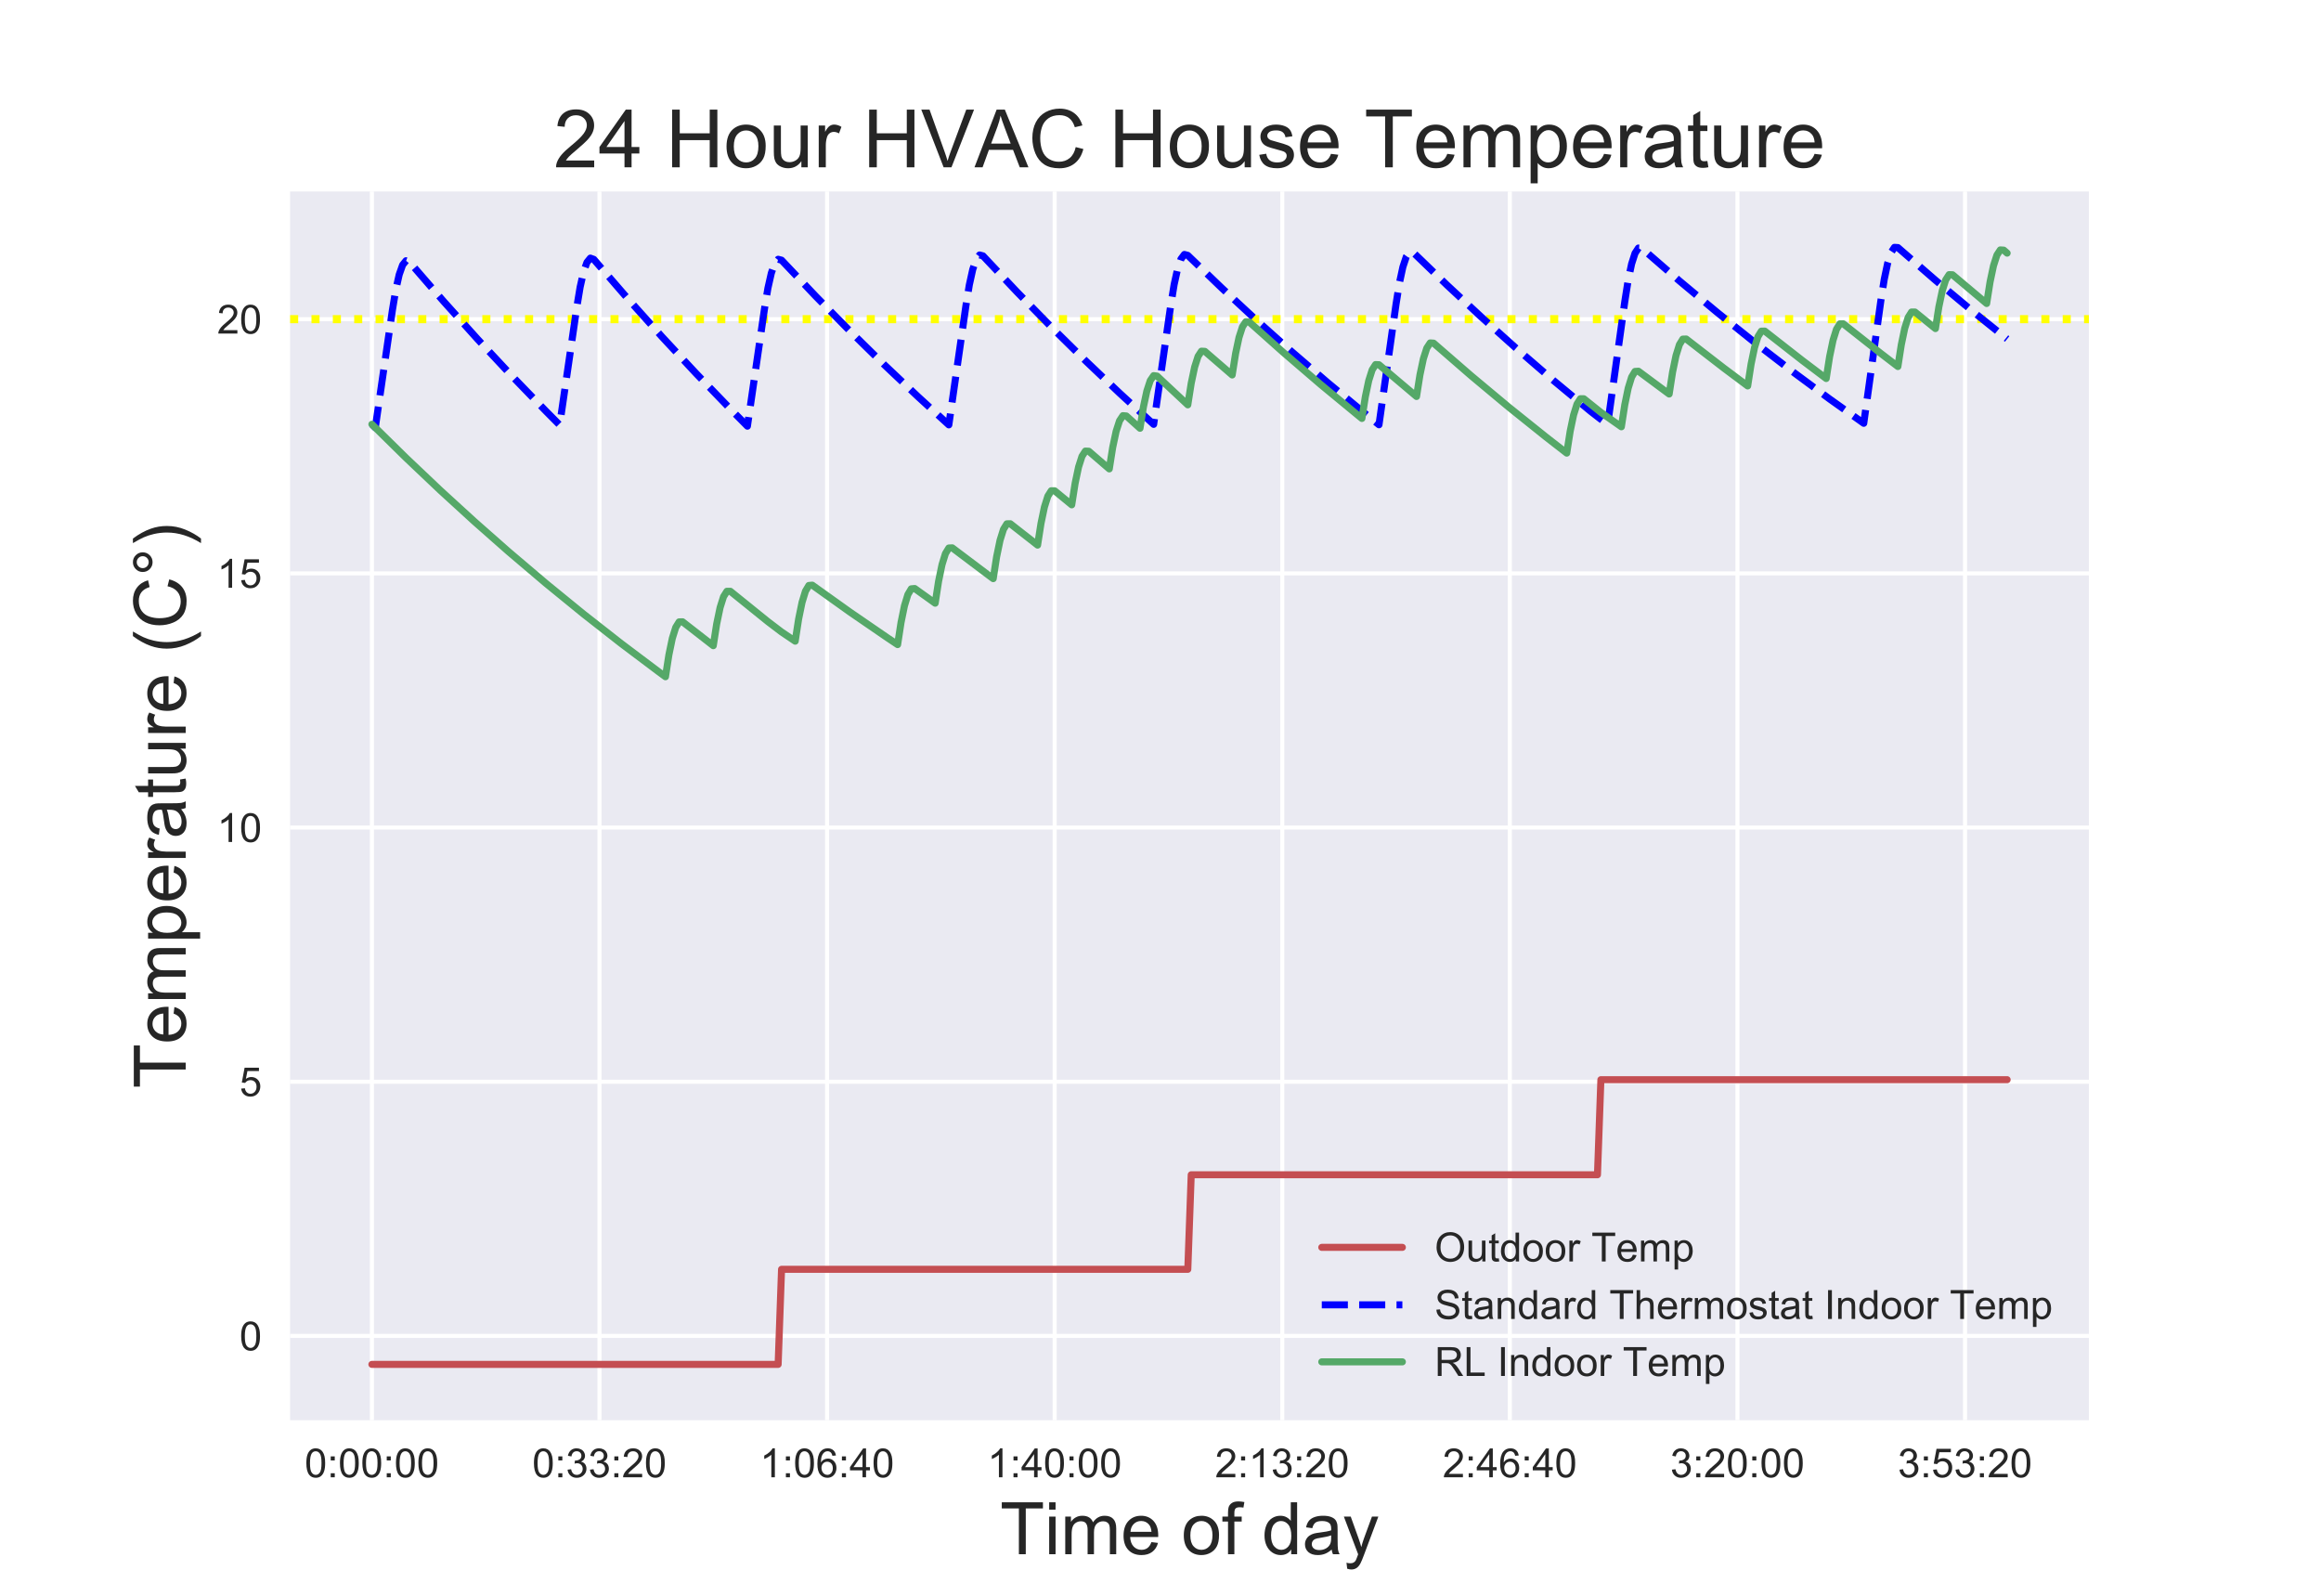 <?xml version="1.0" encoding="utf-8" standalone="no"?>
<!DOCTYPE svg PUBLIC "-//W3C//DTD SVG 1.1//EN"
  "http://www.w3.org/Graphics/SVG/1.1/DTD/svg11.dtd">
<!-- Created with matplotlib (https://matplotlib.org/) -->
<svg height="396pt" version="1.1" viewBox="0 0 576 396" width="576pt" xmlns="http://www.w3.org/2000/svg" xmlns:xlink="http://www.w3.org/1999/xlink">
 <defs>
  <style type="text/css">
*{stroke-linecap:butt;stroke-linejoin:round;}
  </style>
 </defs>
 <g id="figure_1">
  <g id="patch_1">
   <path d="M 0 396 
L 576 396 
L 576 0 
L 0 0 
z
" style="fill:#ffffff;"/>
  </g>
  <g id="axes_1">
   <g id="patch_2">
    <path d="M 72 352.44 
L 518.4 352.44 
L 518.4 47.52 
L 72 47.52 
z
" style="fill:#eaeaf2;"/>
   </g>
   <g id="matplotlib.axis_1">
    <g id="xtick_1">
     <g id="line2d_1">
      <path clip-path="url(#p89d6427deb)" d="M 92.291 352.44 
L 92.291 47.52 
" style="fill:none;stroke:#ffffff;stroke-linecap:round;"/>
     </g>
     <g id="line2d_2"/>
     <g id="text_1">
      <!-- 0:00:00 -->
      <defs>
       <path d="M 4.156 35.297 
Q 4.156 48 6.766 55.734 
Q 9.375 63.484 14.516 67.672 
Q 19.672 71.875 27.484 71.875 
Q 33.25 71.875 37.594 69.547 
Q 41.938 67.234 44.766 62.859 
Q 47.609 58.5 49.219 52.219 
Q 50.828 45.953 50.828 35.297 
Q 50.828 22.703 48.234 14.969 
Q 45.656 7.234 40.5 3 
Q 35.359 -1.219 27.484 -1.219 
Q 17.141 -1.219 11.234 6.203 
Q 4.156 15.141 4.156 35.297 
z
M 13.188 35.297 
Q 13.188 17.672 17.312 11.828 
Q 21.438 6 27.484 6 
Q 33.547 6 37.672 11.859 
Q 41.797 17.719 41.797 35.297 
Q 41.797 52.984 37.672 58.781 
Q 33.547 64.594 27.391 64.594 
Q 21.344 64.594 17.719 59.469 
Q 13.188 52.938 13.188 35.297 
z
" id="ArialMT-48"/>
       <path d="M 9.031 41.844 
L 9.031 51.859 
L 19.047 51.859 
L 19.047 41.844 
z
M 9.031 0 
L 9.031 10.016 
L 19.047 10.016 
L 19.047 0 
z
" id="ArialMT-58"/>
      </defs>
      <g style="fill:#262626;" transform="translate(75.61 366.598)scale(0.1 -0.1)">
       <use xlink:href="#ArialMT-48"/>
       <use x="55.615" xlink:href="#ArialMT-58"/>
       <use x="83.398" xlink:href="#ArialMT-48"/>
       <use x="139.014" xlink:href="#ArialMT-48"/>
       <use x="194.629" xlink:href="#ArialMT-58"/>
       <use x="222.412" xlink:href="#ArialMT-48"/>
       <use x="278.027" xlink:href="#ArialMT-48"/>
      </g>
     </g>
    </g>
    <g id="xtick_2">
     <g id="line2d_3">
      <path clip-path="url(#p89d6427deb)" d="M 148.772 352.44 
L 148.772 47.52 
" style="fill:none;stroke:#ffffff;stroke-linecap:round;"/>
     </g>
     <g id="line2d_4"/>
     <g id="text_2">
      <!-- 0:33:20 -->
      <defs>
       <path d="M 4.203 18.891 
L 12.984 20.062 
Q 14.5 12.594 18.141 9.297 
Q 21.781 6 27 6 
Q 33.203 6 37.469 10.297 
Q 41.75 14.594 41.75 20.953 
Q 41.75 27 37.797 30.922 
Q 33.844 34.859 27.734 34.859 
Q 25.25 34.859 21.531 33.891 
L 22.516 41.609 
Q 23.391 41.5 23.922 41.5 
Q 29.547 41.5 34.031 44.422 
Q 38.531 47.359 38.531 53.469 
Q 38.531 58.297 35.25 61.469 
Q 31.984 64.656 26.812 64.656 
Q 21.688 64.656 18.266 61.422 
Q 14.844 58.203 13.875 51.766 
L 5.078 53.328 
Q 6.688 62.156 12.391 67.016 
Q 18.109 71.875 26.609 71.875 
Q 32.469 71.875 37.391 69.359 
Q 42.328 66.844 44.938 62.5 
Q 47.562 58.156 47.562 53.266 
Q 47.562 48.641 45.062 44.828 
Q 42.578 41.016 37.703 38.766 
Q 44.047 37.312 47.562 32.688 
Q 51.078 28.078 51.078 21.141 
Q 51.078 11.766 44.234 5.25 
Q 37.406 -1.266 26.953 -1.266 
Q 17.531 -1.266 11.297 4.344 
Q 5.078 9.969 4.203 18.891 
z
" id="ArialMT-51"/>
       <path d="M 50.344 8.453 
L 50.344 0 
L 3.031 0 
Q 2.938 3.172 4.047 6.109 
Q 5.859 10.938 9.828 15.625 
Q 13.812 20.312 21.344 26.469 
Q 33.016 36.031 37.109 41.625 
Q 41.219 47.219 41.219 52.203 
Q 41.219 57.422 37.469 61 
Q 33.734 64.594 27.734 64.594 
Q 21.391 64.594 17.578 60.781 
Q 13.766 56.984 13.719 50.25 
L 4.688 51.172 
Q 5.609 61.281 11.656 66.578 
Q 17.719 71.875 27.938 71.875 
Q 38.234 71.875 44.234 66.156 
Q 50.25 60.453 50.25 52 
Q 50.25 47.703 48.484 43.547 
Q 46.734 39.406 42.656 34.812 
Q 38.578 30.219 29.109 22.219 
Q 21.188 15.578 18.938 13.203 
Q 16.703 10.844 15.234 8.453 
z
" id="ArialMT-50"/>
      </defs>
      <g style="fill:#262626;" transform="translate(132.092 366.598)scale(0.1 -0.1)">
       <use xlink:href="#ArialMT-48"/>
       <use x="55.615" xlink:href="#ArialMT-58"/>
       <use x="83.398" xlink:href="#ArialMT-51"/>
       <use x="139.014" xlink:href="#ArialMT-51"/>
       <use x="194.629" xlink:href="#ArialMT-58"/>
       <use x="222.412" xlink:href="#ArialMT-50"/>
       <use x="278.027" xlink:href="#ArialMT-48"/>
      </g>
     </g>
    </g>
    <g id="xtick_3">
     <g id="line2d_5">
      <path clip-path="url(#p89d6427deb)" d="M 205.254 352.44 
L 205.254 47.52 
" style="fill:none;stroke:#ffffff;stroke-linecap:round;"/>
     </g>
     <g id="line2d_6"/>
     <g id="text_3">
      <!-- 1:06:40 -->
      <defs>
       <path d="M 37.25 0 
L 28.469 0 
L 28.469 56 
Q 25.297 52.984 20.141 49.953 
Q 14.984 46.922 10.891 45.406 
L 10.891 53.906 
Q 18.266 57.375 23.781 62.297 
Q 29.297 67.234 31.594 71.875 
L 37.25 71.875 
z
" id="ArialMT-49"/>
       <path d="M 49.75 54.047 
L 41.016 53.375 
Q 39.844 58.547 37.703 60.891 
Q 34.125 64.656 28.906 64.656 
Q 24.703 64.656 21.531 62.312 
Q 17.391 59.281 14.984 53.469 
Q 12.594 47.656 12.5 36.922 
Q 15.672 41.75 20.266 44.094 
Q 24.859 46.438 29.891 46.438 
Q 38.672 46.438 44.844 39.969 
Q 51.031 33.5 51.031 23.25 
Q 51.031 16.5 48.125 10.719 
Q 45.219 4.938 40.141 1.859 
Q 35.062 -1.219 28.609 -1.219 
Q 17.625 -1.219 10.688 6.859 
Q 3.766 14.938 3.766 33.5 
Q 3.766 54.25 11.422 63.672 
Q 18.109 71.875 29.438 71.875 
Q 37.891 71.875 43.281 67.141 
Q 48.688 62.406 49.75 54.047 
z
M 13.875 23.188 
Q 13.875 18.656 15.797 14.5 
Q 17.719 10.359 21.188 8.172 
Q 24.656 6 28.469 6 
Q 34.031 6 38.031 10.484 
Q 42.047 14.984 42.047 22.703 
Q 42.047 30.125 38.078 34.391 
Q 34.125 38.672 28.125 38.672 
Q 22.172 38.672 18.016 34.391 
Q 13.875 30.125 13.875 23.188 
z
" id="ArialMT-54"/>
       <path d="M 32.328 0 
L 32.328 17.141 
L 1.266 17.141 
L 1.266 25.203 
L 33.938 71.578 
L 41.109 71.578 
L 41.109 25.203 
L 50.781 25.203 
L 50.781 17.141 
L 41.109 17.141 
L 41.109 0 
z
M 32.328 25.203 
L 32.328 57.469 
L 9.906 25.203 
z
" id="ArialMT-52"/>
      </defs>
      <g style="fill:#262626;" transform="translate(188.573 366.598)scale(0.1 -0.1)">
       <use xlink:href="#ArialMT-49"/>
       <use x="55.615" xlink:href="#ArialMT-58"/>
       <use x="83.398" xlink:href="#ArialMT-48"/>
       <use x="139.014" xlink:href="#ArialMT-54"/>
       <use x="194.629" xlink:href="#ArialMT-58"/>
       <use x="222.412" xlink:href="#ArialMT-52"/>
       <use x="278.027" xlink:href="#ArialMT-48"/>
      </g>
     </g>
    </g>
    <g id="xtick_4">
     <g id="line2d_7">
      <path clip-path="url(#p89d6427deb)" d="M 261.735 352.44 
L 261.735 47.52 
" style="fill:none;stroke:#ffffff;stroke-linecap:round;"/>
     </g>
     <g id="line2d_8"/>
     <g id="text_4">
      <!-- 1:40:00 -->
      <g style="fill:#262626;" transform="translate(245.054 366.598)scale(0.1 -0.1)">
       <use xlink:href="#ArialMT-49"/>
       <use x="55.615" xlink:href="#ArialMT-58"/>
       <use x="83.398" xlink:href="#ArialMT-52"/>
       <use x="139.014" xlink:href="#ArialMT-48"/>
       <use x="194.629" xlink:href="#ArialMT-58"/>
       <use x="222.412" xlink:href="#ArialMT-48"/>
       <use x="278.027" xlink:href="#ArialMT-48"/>
      </g>
     </g>
    </g>
    <g id="xtick_5">
     <g id="line2d_9">
      <path clip-path="url(#p89d6427deb)" d="M 318.216 352.44 
L 318.216 47.52 
" style="fill:none;stroke:#ffffff;stroke-linecap:round;"/>
     </g>
     <g id="line2d_10"/>
     <g id="text_5">
      <!-- 2:13:20 -->
      <g style="fill:#262626;" transform="translate(301.536 366.598)scale(0.1 -0.1)">
       <use xlink:href="#ArialMT-50"/>
       <use x="55.615" xlink:href="#ArialMT-58"/>
       <use x="83.398" xlink:href="#ArialMT-49"/>
       <use x="139.014" xlink:href="#ArialMT-51"/>
       <use x="194.629" xlink:href="#ArialMT-58"/>
       <use x="222.412" xlink:href="#ArialMT-50"/>
       <use x="278.027" xlink:href="#ArialMT-48"/>
      </g>
     </g>
    </g>
    <g id="xtick_6">
     <g id="line2d_11">
      <path clip-path="url(#p89d6427deb)" d="M 374.697 352.44 
L 374.697 47.52 
" style="fill:none;stroke:#ffffff;stroke-linecap:round;"/>
     </g>
     <g id="line2d_12"/>
     <g id="text_6">
      <!-- 2:46:40 -->
      <g style="fill:#262626;" transform="translate(358.017 366.598)scale(0.1 -0.1)">
       <use xlink:href="#ArialMT-50"/>
       <use x="55.615" xlink:href="#ArialMT-58"/>
       <use x="83.398" xlink:href="#ArialMT-52"/>
       <use x="139.014" xlink:href="#ArialMT-54"/>
       <use x="194.629" xlink:href="#ArialMT-58"/>
       <use x="222.412" xlink:href="#ArialMT-52"/>
       <use x="278.027" xlink:href="#ArialMT-48"/>
      </g>
     </g>
    </g>
    <g id="xtick_7">
     <g id="line2d_13">
      <path clip-path="url(#p89d6427deb)" d="M 431.179 352.44 
L 431.179 47.52 
" style="fill:none;stroke:#ffffff;stroke-linecap:round;"/>
     </g>
     <g id="line2d_14"/>
     <g id="text_7">
      <!-- 3:20:00 -->
      <g style="fill:#262626;" transform="translate(414.498 366.598)scale(0.1 -0.1)">
       <use xlink:href="#ArialMT-51"/>
       <use x="55.615" xlink:href="#ArialMT-58"/>
       <use x="83.398" xlink:href="#ArialMT-50"/>
       <use x="139.014" xlink:href="#ArialMT-48"/>
       <use x="194.629" xlink:href="#ArialMT-58"/>
       <use x="222.412" xlink:href="#ArialMT-48"/>
       <use x="278.027" xlink:href="#ArialMT-48"/>
      </g>
     </g>
    </g>
    <g id="xtick_8">
     <g id="line2d_15">
      <path clip-path="url(#p89d6427deb)" d="M 487.66 352.44 
L 487.66 47.52 
" style="fill:none;stroke:#ffffff;stroke-linecap:round;"/>
     </g>
     <g id="line2d_16"/>
     <g id="text_8">
      <!-- 3:53:20 -->
      <defs>
       <path d="M 4.156 18.75 
L 13.375 19.531 
Q 14.406 12.797 18.141 9.391 
Q 21.875 6 27.156 6 
Q 33.5 6 37.891 10.781 
Q 42.281 15.578 42.281 23.484 
Q 42.281 31 38.062 35.344 
Q 33.844 39.703 27 39.703 
Q 22.75 39.703 19.328 37.766 
Q 15.922 35.844 13.969 32.766 
L 5.719 33.844 
L 12.641 70.609 
L 48.25 70.609 
L 48.25 62.203 
L 19.672 62.203 
L 15.828 42.969 
Q 22.266 47.469 29.344 47.469 
Q 38.719 47.469 45.156 40.969 
Q 51.609 34.469 51.609 24.266 
Q 51.609 14.547 45.953 7.469 
Q 39.062 -1.219 27.156 -1.219 
Q 17.391 -1.219 11.203 4.25 
Q 5.031 9.719 4.156 18.75 
z
" id="ArialMT-53"/>
      </defs>
      <g style="fill:#262626;" transform="translate(470.98 366.598)scale(0.1 -0.1)">
       <use xlink:href="#ArialMT-51"/>
       <use x="55.615" xlink:href="#ArialMT-58"/>
       <use x="83.398" xlink:href="#ArialMT-53"/>
       <use x="139.014" xlink:href="#ArialMT-51"/>
       <use x="194.629" xlink:href="#ArialMT-58"/>
       <use x="222.412" xlink:href="#ArialMT-50"/>
       <use x="278.027" xlink:href="#ArialMT-48"/>
      </g>
     </g>
    </g>
    <g id="text_9">
     <!-- Time of day -->
     <defs>
      <path d="M 25.922 0 
L 25.922 63.141 
L 2.344 63.141 
L 2.344 71.578 
L 59.078 71.578 
L 59.078 63.141 
L 35.406 63.141 
L 35.406 0 
z
" id="ArialMT-84"/>
      <path d="M 6.641 61.469 
L 6.641 71.578 
L 15.438 71.578 
L 15.438 61.469 
z
M 6.641 0 
L 6.641 51.859 
L 15.438 51.859 
L 15.438 0 
z
" id="ArialMT-105"/>
      <path d="M 6.594 0 
L 6.594 51.859 
L 14.453 51.859 
L 14.453 44.578 
Q 16.891 48.391 20.938 50.703 
Q 25 53.031 30.172 53.031 
Q 35.938 53.031 39.625 50.641 
Q 43.312 48.25 44.828 43.953 
Q 50.984 53.031 60.844 53.031 
Q 68.562 53.031 72.703 48.75 
Q 76.859 44.484 76.859 35.594 
L 76.859 0 
L 68.109 0 
L 68.109 32.672 
Q 68.109 37.938 67.25 40.25 
Q 66.406 42.578 64.156 43.984 
Q 61.922 45.406 58.891 45.406 
Q 53.422 45.406 49.797 41.766 
Q 46.188 38.141 46.188 30.125 
L 46.188 0 
L 37.406 0 
L 37.406 33.688 
Q 37.406 39.547 35.25 42.469 
Q 33.109 45.406 28.219 45.406 
Q 24.516 45.406 21.359 43.453 
Q 18.219 41.5 16.797 37.734 
Q 15.375 33.984 15.375 26.906 
L 15.375 0 
z
" id="ArialMT-109"/>
      <path d="M 42.094 16.703 
L 51.172 15.578 
Q 49.031 7.625 43.219 3.219 
Q 37.406 -1.172 28.375 -1.172 
Q 17 -1.172 10.328 5.828 
Q 3.656 12.844 3.656 25.484 
Q 3.656 38.578 10.391 45.797 
Q 17.141 53.031 27.875 53.031 
Q 38.281 53.031 44.875 45.953 
Q 51.469 38.875 51.469 26.031 
Q 51.469 25.25 51.422 23.688 
L 12.75 23.688 
Q 13.234 15.141 17.578 10.594 
Q 21.922 6.062 28.422 6.062 
Q 33.25 6.062 36.672 8.594 
Q 40.094 11.141 42.094 16.703 
z
M 13.234 30.906 
L 42.188 30.906 
Q 41.609 37.453 38.875 40.719 
Q 34.672 45.797 27.984 45.797 
Q 21.922 45.797 17.797 41.75 
Q 13.672 37.703 13.234 30.906 
z
" id="ArialMT-101"/>
      <path id="ArialMT-32"/>
      <path d="M 3.328 25.922 
Q 3.328 40.328 11.328 47.266 
Q 18.016 53.031 27.641 53.031 
Q 38.328 53.031 45.109 46.016 
Q 51.906 39.016 51.906 26.656 
Q 51.906 16.656 48.906 10.906 
Q 45.906 5.172 40.156 2 
Q 34.422 -1.172 27.641 -1.172 
Q 16.75 -1.172 10.031 5.812 
Q 3.328 12.797 3.328 25.922 
z
M 12.359 25.922 
Q 12.359 15.969 16.703 11.016 
Q 21.047 6.062 27.641 6.062 
Q 34.188 6.062 38.531 11.031 
Q 42.875 16.016 42.875 26.219 
Q 42.875 35.844 38.5 40.797 
Q 34.125 45.75 27.641 45.75 
Q 21.047 45.75 16.703 40.812 
Q 12.359 35.891 12.359 25.922 
z
" id="ArialMT-111"/>
      <path d="M 8.688 0 
L 8.688 45.016 
L 0.922 45.016 
L 0.922 51.859 
L 8.688 51.859 
L 8.688 57.375 
Q 8.688 62.594 9.625 65.141 
Q 10.891 68.562 14.078 70.672 
Q 17.281 72.797 23.047 72.797 
Q 26.766 72.797 31.25 71.922 
L 29.938 64.266 
Q 27.203 64.75 24.75 64.75 
Q 20.75 64.75 19.094 63.031 
Q 17.438 61.328 17.438 56.641 
L 17.438 51.859 
L 27.547 51.859 
L 27.547 45.016 
L 17.438 45.016 
L 17.438 0 
z
" id="ArialMT-102"/>
      <path d="M 40.234 0 
L 40.234 6.547 
Q 35.297 -1.172 25.734 -1.172 
Q 19.531 -1.172 14.328 2.25 
Q 9.125 5.672 6.266 11.797 
Q 3.422 17.922 3.422 25.875 
Q 3.422 33.641 6 39.969 
Q 8.594 46.297 13.766 49.656 
Q 18.953 53.031 25.344 53.031 
Q 30.031 53.031 33.688 51.047 
Q 37.359 49.078 39.656 45.906 
L 39.656 71.578 
L 48.391 71.578 
L 48.391 0 
z
M 12.453 25.875 
Q 12.453 15.922 16.641 10.984 
Q 20.844 6.062 26.562 6.062 
Q 32.328 6.062 36.344 10.766 
Q 40.375 15.484 40.375 25.141 
Q 40.375 35.797 36.266 40.766 
Q 32.172 45.75 26.172 45.75 
Q 20.312 45.75 16.375 40.969 
Q 12.453 36.188 12.453 25.875 
z
" id="ArialMT-100"/>
      <path d="M 40.438 6.391 
Q 35.547 2.25 31.031 0.531 
Q 26.516 -1.172 21.344 -1.172 
Q 12.797 -1.172 8.203 3 
Q 3.609 7.172 3.609 13.672 
Q 3.609 17.484 5.344 20.625 
Q 7.078 23.781 9.891 25.688 
Q 12.703 27.594 16.219 28.562 
Q 18.797 29.25 24.031 29.891 
Q 34.672 31.156 39.703 32.906 
Q 39.75 34.719 39.75 35.203 
Q 39.75 40.578 37.25 42.781 
Q 33.891 45.75 27.25 45.75 
Q 21.047 45.75 18.094 43.578 
Q 15.141 41.406 13.719 35.891 
L 5.125 37.062 
Q 6.297 42.578 8.984 45.969 
Q 11.672 49.359 16.75 51.188 
Q 21.828 53.031 28.516 53.031 
Q 35.156 53.031 39.297 51.469 
Q 43.453 49.906 45.406 47.531 
Q 47.359 45.172 48.141 41.547 
Q 48.578 39.312 48.578 33.453 
L 48.578 21.734 
Q 48.578 9.469 49.141 6.219 
Q 49.703 2.984 51.375 0 
L 42.188 0 
Q 40.828 2.734 40.438 6.391 
z
M 39.703 26.031 
Q 34.906 24.078 25.344 22.703 
Q 19.922 21.922 17.672 20.938 
Q 15.438 19.969 14.203 18.094 
Q 12.984 16.219 12.984 13.922 
Q 12.984 10.406 15.641 8.062 
Q 18.312 5.719 23.438 5.719 
Q 28.516 5.719 32.469 7.938 
Q 36.422 10.156 38.281 14.016 
Q 39.703 17 39.703 22.797 
z
" id="ArialMT-97"/>
      <path d="M 6.203 -19.969 
L 5.219 -11.719 
Q 8.109 -12.5 10.25 -12.5 
Q 13.188 -12.5 14.938 -11.516 
Q 16.703 -10.547 17.828 -8.797 
Q 18.656 -7.469 20.516 -2.25 
Q 20.75 -1.516 21.297 -0.094 
L 1.609 51.859 
L 11.078 51.859 
L 21.875 21.828 
Q 23.969 16.109 25.641 9.812 
Q 27.156 15.875 29.25 21.625 
L 40.328 51.859 
L 49.125 51.859 
L 29.391 -0.875 
Q 26.219 -9.422 24.469 -12.641 
Q 22.125 -17 19.094 -19.016 
Q 16.062 -21.047 11.859 -21.047 
Q 9.328 -21.047 6.203 -19.969 
z
" id="ArialMT-121"/>
     </defs>
     <g style="fill:#262626;" transform="translate(248.19 385.689)scale(0.18 -0.18)">
      <use xlink:href="#ArialMT-84"/>
      <use x="61.037" xlink:href="#ArialMT-105"/>
      <use x="83.254" xlink:href="#ArialMT-109"/>
      <use x="166.555" xlink:href="#ArialMT-101"/>
      <use x="222.17" xlink:href="#ArialMT-32"/>
      <use x="249.953" xlink:href="#ArialMT-111"/>
      <use x="305.568" xlink:href="#ArialMT-102"/>
      <use x="333.352" xlink:href="#ArialMT-32"/>
      <use x="361.135" xlink:href="#ArialMT-100"/>
      <use x="416.75" xlink:href="#ArialMT-97"/>
      <use x="472.365" xlink:href="#ArialMT-121"/>
     </g>
    </g>
   </g>
   <g id="matplotlib.axis_2">
    <g id="ytick_1">
     <g id="line2d_17">
      <path clip-path="url(#p89d6427deb)" d="M 72 331.515 
L 518.4 331.515 
" style="fill:none;stroke:#ffffff;stroke-linecap:round;"/>
     </g>
     <g id="line2d_18"/>
     <g id="text_10">
      <!-- 0 -->
      <g style="fill:#262626;" transform="translate(59.439 335.094)scale(0.1 -0.1)">
       <use xlink:href="#ArialMT-48"/>
      </g>
     </g>
    </g>
    <g id="ytick_2">
     <g id="line2d_19">
      <path clip-path="url(#p89d6427deb)" d="M 72 268.437 
L 518.4 268.437 
" style="fill:none;stroke:#ffffff;stroke-linecap:round;"/>
     </g>
     <g id="line2d_20"/>
     <g id="text_11">
      <!-- 5 -->
      <g style="fill:#262626;" transform="translate(59.439 272.016)scale(0.1 -0.1)">
       <use xlink:href="#ArialMT-53"/>
      </g>
     </g>
    </g>
    <g id="ytick_3">
     <g id="line2d_21">
      <path clip-path="url(#p89d6427deb)" d="M 72 205.359 
L 518.4 205.359 
" style="fill:none;stroke:#ffffff;stroke-linecap:round;"/>
     </g>
     <g id="line2d_22"/>
     <g id="text_12">
      <!-- 10 -->
      <g style="fill:#262626;" transform="translate(53.878 208.938)scale(0.1 -0.1)">
       <use xlink:href="#ArialMT-49"/>
       <use x="55.615" xlink:href="#ArialMT-48"/>
      </g>
     </g>
    </g>
    <g id="ytick_4">
     <g id="line2d_23">
      <path clip-path="url(#p89d6427deb)" d="M 72 142.281 
L 518.4 142.281 
" style="fill:none;stroke:#ffffff;stroke-linecap:round;"/>
     </g>
     <g id="line2d_24"/>
     <g id="text_13">
      <!-- 15 -->
      <g style="fill:#262626;" transform="translate(53.878 145.86)scale(0.1 -0.1)">
       <use xlink:href="#ArialMT-49"/>
       <use x="55.615" xlink:href="#ArialMT-53"/>
      </g>
     </g>
    </g>
    <g id="ytick_5">
     <g id="line2d_25">
      <path clip-path="url(#p89d6427deb)" d="M 72 79.203 
L 518.4 79.203 
" style="fill:none;stroke:#ffffff;stroke-linecap:round;"/>
     </g>
     <g id="line2d_26"/>
     <g id="text_14">
      <!-- 20 -->
      <g style="fill:#262626;" transform="translate(53.878 82.782)scale(0.1 -0.1)">
       <use xlink:href="#ArialMT-50"/>
       <use x="55.615" xlink:href="#ArialMT-48"/>
      </g>
     </g>
    </g>
    <g id="text_15">
     <!-- Temperature (C°) -->
     <defs>
      <path d="M 6.594 -19.875 
L 6.594 51.859 
L 14.594 51.859 
L 14.594 45.125 
Q 17.438 49.078 21 51.047 
Q 24.562 53.031 29.641 53.031 
Q 36.281 53.031 41.359 49.609 
Q 46.438 46.188 49.016 39.953 
Q 51.609 33.734 51.609 26.312 
Q 51.609 18.359 48.75 11.984 
Q 45.906 5.609 40.453 2.219 
Q 35.016 -1.172 29 -1.172 
Q 24.609 -1.172 21.109 0.688 
Q 17.625 2.547 15.375 5.375 
L 15.375 -19.875 
z
M 14.547 25.641 
Q 14.547 15.625 18.594 10.844 
Q 22.656 6.062 28.422 6.062 
Q 34.281 6.062 38.453 11.016 
Q 42.625 15.969 42.625 26.375 
Q 42.625 36.281 38.547 41.203 
Q 34.469 46.141 28.812 46.141 
Q 23.188 46.141 18.859 40.891 
Q 14.547 35.641 14.547 25.641 
z
" id="ArialMT-112"/>
      <path d="M 6.5 0 
L 6.5 51.859 
L 14.406 51.859 
L 14.406 44 
Q 17.438 49.516 20 51.266 
Q 22.562 53.031 25.641 53.031 
Q 30.078 53.031 34.672 50.203 
L 31.641 42.047 
Q 28.422 43.953 25.203 43.953 
Q 22.312 43.953 20.016 42.219 
Q 17.719 40.484 16.75 37.406 
Q 15.281 32.719 15.281 27.156 
L 15.281 0 
z
" id="ArialMT-114"/>
      <path d="M 25.781 7.859 
L 27.047 0.094 
Q 23.344 -0.688 20.406 -0.688 
Q 15.625 -0.688 12.984 0.828 
Q 10.359 2.344 9.281 4.812 
Q 8.203 7.281 8.203 15.188 
L 8.203 45.016 
L 1.766 45.016 
L 1.766 51.859 
L 8.203 51.859 
L 8.203 64.703 
L 16.938 69.969 
L 16.938 51.859 
L 25.781 51.859 
L 25.781 45.016 
L 16.938 45.016 
L 16.938 14.703 
Q 16.938 10.938 17.406 9.859 
Q 17.875 8.797 18.922 8.156 
Q 19.969 7.516 21.922 7.516 
Q 23.391 7.516 25.781 7.859 
z
" id="ArialMT-116"/>
      <path d="M 40.578 0 
L 40.578 7.625 
Q 34.516 -1.172 24.125 -1.172 
Q 19.531 -1.172 15.547 0.578 
Q 11.578 2.344 9.641 5 
Q 7.719 7.672 6.938 11.531 
Q 6.391 14.109 6.391 19.734 
L 6.391 51.859 
L 15.188 51.859 
L 15.188 23.094 
Q 15.188 16.219 15.719 13.812 
Q 16.547 10.359 19.234 8.375 
Q 21.922 6.391 25.875 6.391 
Q 29.828 6.391 33.297 8.422 
Q 36.766 10.453 38.203 13.938 
Q 39.656 17.438 39.656 24.078 
L 39.656 51.859 
L 48.438 51.859 
L 48.438 0 
z
" id="ArialMT-117"/>
      <path d="M 23.391 -21.047 
Q 16.109 -11.859 11.078 0.438 
Q 6.062 12.75 6.062 25.922 
Q 6.062 37.547 9.812 48.188 
Q 14.203 60.547 23.391 72.797 
L 29.688 72.797 
Q 23.781 62.641 21.875 58.297 
Q 18.891 51.562 17.188 44.234 
Q 15.094 35.109 15.094 25.875 
Q 15.094 2.391 29.688 -21.047 
z
" id="ArialMT-40"/>
      <path d="M 58.797 25.094 
L 68.266 22.703 
Q 65.281 11.031 57.547 4.906 
Q 49.812 -1.219 38.625 -1.219 
Q 27.047 -1.219 19.797 3.484 
Q 12.547 8.203 8.766 17.141 
Q 4.984 26.078 4.984 36.328 
Q 4.984 47.516 9.25 55.828 
Q 13.531 64.156 21.406 68.469 
Q 29.297 72.797 38.766 72.797 
Q 49.516 72.797 56.828 67.328 
Q 64.156 61.859 67.047 51.953 
L 57.719 49.75 
Q 55.219 57.562 50.484 61.125 
Q 45.75 64.703 38.578 64.703 
Q 30.328 64.703 24.781 60.734 
Q 19.234 56.781 16.984 50.109 
Q 14.75 43.453 14.75 36.375 
Q 14.75 27.25 17.406 20.438 
Q 20.062 13.625 25.672 10.25 
Q 31.297 6.891 37.844 6.891 
Q 45.797 6.891 51.312 11.469 
Q 56.844 16.062 58.797 25.094 
z
" id="ArialMT-67"/>
      <path d="M 6.25 59.281 
Q 6.25 64.891 10.219 68.844 
Q 14.203 72.797 19.781 72.797 
Q 25.438 72.797 29.391 68.844 
Q 33.344 64.891 33.344 59.281 
Q 33.344 53.656 29.359 49.672 
Q 25.391 45.703 19.781 45.703 
Q 14.203 45.703 10.219 49.656 
Q 6.25 53.609 6.25 59.281 
z
M 11.578 59.281 
Q 11.578 55.859 13.984 53.438 
Q 16.406 51.031 19.828 51.031 
Q 23.188 51.031 25.609 53.438 
Q 28.031 55.859 28.031 59.281 
Q 28.031 62.703 25.609 65.109 
Q 23.188 67.531 19.828 67.531 
Q 16.406 67.531 13.984 65.109 
Q 11.578 62.703 11.578 59.281 
z
" id="ArialMT-176"/>
      <path d="M 12.359 -21.047 
L 6.062 -21.047 
Q 20.656 2.391 20.656 25.875 
Q 20.656 35.062 18.562 44.094 
Q 16.891 51.422 13.922 58.156 
Q 12.016 62.547 6.062 72.797 
L 12.359 72.797 
Q 21.531 60.547 25.922 48.188 
Q 29.688 37.547 29.688 25.922 
Q 29.688 12.75 24.625 0.438 
Q 19.578 -11.859 12.359 -21.047 
z
" id="ArialMT-41"/>
     </defs>
     <g style="fill:#262626;" transform="translate(46.09 270.073)rotate(-90)scale(0.18 -0.18)">
      <use xlink:href="#ArialMT-84"/>
      <use x="60.912" xlink:href="#ArialMT-101"/>
      <use x="116.527" xlink:href="#ArialMT-109"/>
      <use x="199.828" xlink:href="#ArialMT-112"/>
      <use x="255.443" xlink:href="#ArialMT-101"/>
      <use x="311.059" xlink:href="#ArialMT-114"/>
      <use x="344.359" xlink:href="#ArialMT-97"/>
      <use x="399.975" xlink:href="#ArialMT-116"/>
      <use x="427.758" xlink:href="#ArialMT-117"/>
      <use x="483.373" xlink:href="#ArialMT-114"/>
      <use x="516.674" xlink:href="#ArialMT-101"/>
      <use x="572.289" xlink:href="#ArialMT-32"/>
      <use x="600.072" xlink:href="#ArialMT-40"/>
      <use x="633.373" xlink:href="#ArialMT-67"/>
      <use x="705.59" xlink:href="#ArialMT-176"/>
      <use x="745.58" xlink:href="#ArialMT-41"/>
     </g>
    </g>
   </g>
   <g id="line2d_27">
    <path clip-path="url(#p89d6427deb)" d="M 72 79.203 
L 518.4 79.203 
" style="fill:none;stroke:#ffff00;stroke-dasharray:2,3.3;stroke-dashoffset:0;stroke-width:2;"/>
   </g>
   <g id="line2d_28">
    <path clip-path="url(#p89d6427deb)" d="M 92.291 338.58 
L 193.11 338.58 
L 193.957 314.989 
L 294.776 314.989 
L 295.624 291.524 
L 396.443 291.524 
L 397.29 267.932 
L 498.109 267.932 
L 498.109 267.932 
" style="fill:none;stroke:#c44e52;stroke-linecap:round;stroke-width:1.75;"/>
   </g>
   <g id="line2d_29">
    <path clip-path="url(#p89d6427deb)" d="M 92.291 105.284 
L 93.138 106.131 
L 97.374 77.009 
L 98.221 71.898 
L 99.069 68.146 
L 99.916 65.751 
L 100.763 64.706 
L 101.61 65.007 
L 110.083 74.777 
L 118.555 84.198 
L 127.027 93.283 
L 135.499 102.043 
L 138.888 105.459 
L 143.124 76.35 
L 143.971 71.24 
L 144.819 67.491 
L 145.666 65.098 
L 146.513 64.056 
L 147.36 64.359 
L 155.832 74.152 
L 164.305 83.596 
L 172.777 92.702 
L 181.249 101.483 
L 185.485 105.755 
L 189.721 76.64 
L 190.568 71.53 
L 191.416 67.78 
L 192.263 65.386 
L 193.11 64.342 
L 193.957 64.559 
L 202.429 73.503 
L 210.902 82.127 
L 219.374 90.443 
L 227.846 98.462 
L 235.471 105.434 
L 239.707 75.9 
L 240.554 70.707 
L 241.402 66.874 
L 242.249 64.397 
L 243.096 63.272 
L 243.943 63.493 
L 252.415 72.474 
L 260.888 81.135 
L 269.36 89.487 
L 277.832 97.54 
L 286.304 105.305 
L 290.54 75.774 
L 291.388 70.581 
L 292.235 66.749 
L 293.082 64.273 
L 293.929 63.148 
L 294.776 63.369 
L 303.249 71.517 
L 311.721 79.374 
L 320.193 86.95 
L 329.512 94.972 
L 338.832 102.679 
L 342.221 105.407 
L 346.457 75.45 
L 347.304 70.173 
L 348.151 66.258 
L 348.998 63.698 
L 349.846 62.49 
L 350.693 62.628 
L 359.165 70.803 
L 367.637 78.685 
L 376.109 86.286 
L 385.429 94.334 
L 394.748 102.067 
L 397.29 104.037 
L 398.984 105.224 
L 403.22 74.846 
L 404.068 69.486 
L 404.915 65.487 
L 405.762 62.845 
L 406.609 61.554 
L 407.457 61.61 
L 416.776 69.701 
L 426.095 77.474 
L 435.415 84.942 
L 444.734 92.118 
L 454.054 99.012 
L 462.526 105.045 
L 466.762 74.67 
L 467.609 69.31 
L 468.456 65.312 
L 469.304 62.67 
L 470.151 61.38 
L 470.998 61.437 
L 480.317 69.534 
L 489.637 77.314 
L 498.109 84.121 
L 498.109 84.121 
" style="fill:none;stroke:#0000ff;stroke-dasharray:6.475,2.8;stroke-dashoffset:0;stroke-width:1.75;"/>
   </g>
   <g id="line2d_30">
    <path clip-path="url(#p89d6427deb)" d="M 92.291 105.284 
L 100.763 113.616 
L 109.235 121.65 
L 117.707 129.397 
L 126.18 136.867 
L 135.499 144.777 
L 144.819 152.377 
L 154.138 159.678 
L 163.457 166.693 
L 165.152 167.939 
L 165.999 162.497 
L 166.846 158.417 
L 167.693 155.694 
L 168.541 154.322 
L 169.388 154.298 
L 177.013 160.232 
L 177.86 154.818 
L 178.707 150.766 
L 179.555 148.07 
L 180.402 146.727 
L 181.249 146.73 
L 190.568 154.253 
L 193.957 156.829 
L 197.346 159.113 
L 198.193 153.618 
L 199.041 149.484 
L 199.888 146.708 
L 200.735 145.284 
L 201.582 145.207 
L 210.902 151.864 
L 220.221 158.261 
L 222.763 159.961 
L 223.61 154.463 
L 224.457 150.326 
L 225.304 147.547 
L 226.152 146.119 
L 226.999 146.039 
L 232.082 149.686 
L 232.929 144.224 
L 233.777 140.125 
L 234.624 137.383 
L 235.471 135.992 
L 236.318 135.949 
L 245.638 142.97 
L 246.485 143.594 
L 247.332 138.155 
L 248.179 134.077 
L 249.027 131.357 
L 249.874 129.988 
L 250.721 129.967 
L 257.499 135.272 
L 258.346 129.863 
L 259.193 125.816 
L 260.04 123.125 
L 260.888 121.787 
L 261.735 121.795 
L 265.971 125.276 
L 266.818 119.903 
L 267.665 115.892 
L 268.513 113.238 
L 269.36 111.935 
L 270.207 111.979 
L 275.29 116.36 
L 276.138 111.02 
L 276.985 107.041 
L 277.832 104.419 
L 278.679 103.148 
L 279.526 103.224 
L 282.915 106.282 
L 283.763 100.978 
L 284.61 97.036 
L 285.457 94.45 
L 286.304 93.215 
L 287.151 93.327 
L 294.776 100.465 
L 295.624 95.097 
L 296.471 91.091 
L 297.318 88.441 
L 298.165 87.143 
L 299.012 87.192 
L 305.79 93.051 
L 306.637 87.71 
L 307.485 83.73 
L 308.332 81.107 
L 309.179 79.836 
L 310.026 79.912 
L 318.499 87.469 
L 327.818 95.47 
L 337.137 103.158 
L 337.985 103.842 
L 338.832 98.462 
L 339.679 94.443 
L 340.526 91.782 
L 341.373 90.471 
L 342.221 90.508 
L 351.54 98.391 
L 352.387 93.03 
L 353.235 89.032 
L 354.082 86.389 
L 354.929 85.099 
L 355.776 85.155 
L 365.096 93.248 
L 374.415 101.023 
L 383.734 108.493 
L 388.818 112.443 
L 389.665 107.032 
L 390.512 102.982 
L 391.359 100.289 
L 392.207 98.948 
L 393.054 98.954 
L 397.29 102.339 
L 402.373 105.913 
L 403.22 100.439 
L 404.068 96.328 
L 404.915 93.574 
L 405.762 92.172 
L 406.609 92.117 
L 414.234 97.778 
L 415.082 92.334 
L 415.929 88.252 
L 416.776 85.527 
L 417.623 84.154 
L 418.47 84.128 
L 427.79 91.336 
L 433.72 95.774 
L 434.568 90.338 
L 435.415 86.263 
L 436.262 83.546 
L 437.109 82.18 
L 437.957 82.161 
L 447.276 89.446 
L 453.206 93.932 
L 454.054 88.502 
L 454.901 84.434 
L 455.748 81.723 
L 456.595 80.364 
L 457.443 80.352 
L 466.762 87.707 
L 470.998 90.955 
L 471.845 85.536 
L 472.693 81.479 
L 473.54 78.778 
L 474.387 77.43 
L 475.234 77.428 
L 480.317 81.54 
L 481.165 76.155 
L 482.012 72.132 
L 482.859 69.465 
L 483.706 68.151 
L 484.554 68.183 
L 493.026 75.317 
L 493.873 69.954 
L 494.72 65.954 
L 495.567 63.31 
L 496.415 62.017 
L 497.262 62.072 
L 498.109 62.819 
L 498.109 62.819 
" style="fill:none;stroke:#55a868;stroke-linecap:round;stroke-width:1.75;"/>
   </g>
   <g id="patch_3">
    <path d="M 72 352.44 
L 72 47.52 
" style="fill:none;"/>
   </g>
   <g id="patch_4">
    <path d="M 518.4 352.44 
L 518.4 47.52 
" style="fill:none;"/>
   </g>
   <g id="patch_5">
    <path d="M 72 352.44 
L 518.4 352.44 
" style="fill:none;"/>
   </g>
   <g id="patch_6">
    <path d="M 72 47.52 
L 518.4 47.52 
" style="fill:none;"/>
   </g>
   <g id="text_16">
    <!-- 24 Hour HVAC House Temperature -->
    <defs>
     <path d="M 8.016 0 
L 8.016 71.578 
L 17.484 71.578 
L 17.484 42.188 
L 54.688 42.188 
L 54.688 71.578 
L 64.156 71.578 
L 64.156 0 
L 54.688 0 
L 54.688 33.734 
L 17.484 33.734 
L 17.484 0 
z
" id="ArialMT-72"/>
     <path d="M 28.172 0 
L 0.438 71.578 
L 10.688 71.578 
L 29.297 19.578 
Q 31.547 13.328 33.062 7.859 
Q 34.719 13.719 36.922 19.578 
L 56.25 71.578 
L 65.922 71.578 
L 37.891 0 
z
" id="ArialMT-86"/>
     <path d="M -0.141 0 
L 27.344 71.578 
L 37.547 71.578 
L 66.844 0 
L 56.062 0 
L 47.703 21.688 
L 17.781 21.688 
L 9.906 0 
z
M 20.516 29.391 
L 44.781 29.391 
L 37.312 49.219 
Q 33.891 58.25 32.234 64.062 
Q 30.859 57.172 28.375 50.391 
z
" id="ArialMT-65"/>
     <path d="M 3.078 15.484 
L 11.766 16.844 
Q 12.5 11.625 15.844 8.844 
Q 19.188 6.062 25.203 6.062 
Q 31.25 6.062 34.172 8.516 
Q 37.109 10.984 37.109 14.312 
Q 37.109 17.281 34.516 19 
Q 32.719 20.172 25.531 21.969 
Q 15.875 24.422 12.141 26.203 
Q 8.406 27.984 6.469 31.125 
Q 4.547 34.281 4.547 38.094 
Q 4.547 41.547 6.125 44.5 
Q 7.719 47.469 10.453 49.422 
Q 12.5 50.922 16.031 51.969 
Q 19.578 53.031 23.641 53.031 
Q 29.734 53.031 34.344 51.266 
Q 38.969 49.516 41.156 46.5 
Q 43.359 43.5 44.188 38.484 
L 35.594 37.312 
Q 35.016 41.312 32.203 43.547 
Q 29.391 45.797 24.266 45.797 
Q 18.219 45.797 15.625 43.797 
Q 13.031 41.797 13.031 39.109 
Q 13.031 37.406 14.109 36.031 
Q 15.188 34.625 17.484 33.688 
Q 18.797 33.203 25.25 31.453 
Q 34.578 28.953 38.25 27.359 
Q 41.938 25.781 44.031 22.75 
Q 46.141 19.734 46.141 15.234 
Q 46.141 10.844 43.578 6.953 
Q 41.016 3.078 36.172 0.953 
Q 31.344 -1.172 25.25 -1.172 
Q 15.141 -1.172 9.844 3.031 
Q 4.547 7.234 3.078 15.484 
z
" id="ArialMT-115"/>
    </defs>
    <g style="fill:#262626;" transform="translate(137.392 41.52)scale(0.2 -0.2)">
     <use xlink:href="#ArialMT-50"/>
     <use x="55.615" xlink:href="#ArialMT-52"/>
     <use x="111.23" xlink:href="#ArialMT-32"/>
     <use x="139.014" xlink:href="#ArialMT-72"/>
     <use x="211.23" xlink:href="#ArialMT-111"/>
     <use x="266.846" xlink:href="#ArialMT-117"/>
     <use x="322.461" xlink:href="#ArialMT-114"/>
     <use x="355.762" xlink:href="#ArialMT-32"/>
     <use x="383.545" xlink:href="#ArialMT-72"/>
     <use x="455.762" xlink:href="#ArialMT-86"/>
     <use x="522.352" xlink:href="#ArialMT-65"/>
     <use x="589.051" xlink:href="#ArialMT-67"/>
     <use x="661.268" xlink:href="#ArialMT-32"/>
     <use x="689.051" xlink:href="#ArialMT-72"/>
     <use x="761.268" xlink:href="#ArialMT-111"/>
     <use x="816.883" xlink:href="#ArialMT-117"/>
     <use x="872.498" xlink:href="#ArialMT-115"/>
     <use x="922.498" xlink:href="#ArialMT-101"/>
     <use x="978.113" xlink:href="#ArialMT-32"/>
     <use x="1005.881" xlink:href="#ArialMT-84"/>
     <use x="1066.793" xlink:href="#ArialMT-101"/>
     <use x="1122.408" xlink:href="#ArialMT-109"/>
     <use x="1205.709" xlink:href="#ArialMT-112"/>
     <use x="1261.324" xlink:href="#ArialMT-101"/>
     <use x="1316.939" xlink:href="#ArialMT-114"/>
     <use x="1350.24" xlink:href="#ArialMT-97"/>
     <use x="1405.855" xlink:href="#ArialMT-116"/>
     <use x="1433.639" xlink:href="#ArialMT-117"/>
     <use x="1489.254" xlink:href="#ArialMT-114"/>
     <use x="1522.555" xlink:href="#ArialMT-101"/>
    </g>
   </g>
   <g id="legend_1">
    <g id="line2d_31">
     <path d="M 328.025 309.54 
L 348.025 309.54 
" style="fill:none;stroke:#c44e52;stroke-linecap:round;stroke-width:1.75;"/>
    </g>
    <g id="line2d_32"/>
    <g id="text_17">
     <!-- Outdoor Temp -->
     <defs>
      <path d="M 4.828 34.859 
Q 4.828 52.688 14.391 62.766 
Q 23.969 72.859 39.109 72.859 
Q 49.031 72.859 56.984 68.109 
Q 64.938 63.375 69.109 54.906 
Q 73.297 46.438 73.297 35.688 
Q 73.297 24.812 68.891 16.219 
Q 64.5 7.625 56.438 3.203 
Q 48.391 -1.219 39.062 -1.219 
Q 28.953 -1.219 20.984 3.656 
Q 13.031 8.547 8.922 16.984 
Q 4.828 25.438 4.828 34.859 
z
M 14.594 34.719 
Q 14.594 21.781 21.547 14.328 
Q 28.516 6.891 39.016 6.891 
Q 49.703 6.891 56.609 14.406 
Q 63.531 21.922 63.531 35.75 
Q 63.531 44.484 60.578 51 
Q 57.625 57.516 51.922 61.109 
Q 46.234 64.703 39.156 64.703 
Q 29.109 64.703 21.844 57.781 
Q 14.594 50.875 14.594 34.719 
z
" id="ArialMT-79"/>
     </defs>
     <g style="fill:#262626;" transform="translate(356.025 313.04)scale(0.1 -0.1)">
      <use xlink:href="#ArialMT-79"/>
      <use x="77.783" xlink:href="#ArialMT-117"/>
      <use x="133.398" xlink:href="#ArialMT-116"/>
      <use x="161.182" xlink:href="#ArialMT-100"/>
      <use x="216.797" xlink:href="#ArialMT-111"/>
      <use x="272.412" xlink:href="#ArialMT-111"/>
      <use x="328.027" xlink:href="#ArialMT-114"/>
      <use x="361.328" xlink:href="#ArialMT-32"/>
      <use x="389.096" xlink:href="#ArialMT-84"/>
      <use x="450.008" xlink:href="#ArialMT-101"/>
      <use x="505.623" xlink:href="#ArialMT-109"/>
      <use x="588.924" xlink:href="#ArialMT-112"/>
     </g>
    </g>
    <g id="line2d_33">
     <path d="M 328.025 323.807 
L 348.025 323.807 
" style="fill:none;stroke:#0000ff;stroke-dasharray:6.475,2.8;stroke-dashoffset:0;stroke-width:1.75;"/>
    </g>
    <g id="line2d_34"/>
    <g id="text_18">
     <!-- Standard Thermostat Indoor Temp -->
     <defs>
      <path d="M 4.5 23 
L 13.422 23.781 
Q 14.062 18.406 16.375 14.969 
Q 18.703 11.531 23.578 9.406 
Q 28.469 7.281 34.578 7.281 
Q 39.984 7.281 44.141 8.891 
Q 48.297 10.5 50.312 13.297 
Q 52.344 16.109 52.344 19.438 
Q 52.344 22.797 50.391 25.312 
Q 48.438 27.828 43.953 29.547 
Q 41.062 30.672 31.203 33.031 
Q 21.344 35.406 17.391 37.5 
Q 12.25 40.188 9.734 44.156 
Q 7.234 48.141 7.234 53.078 
Q 7.234 58.5 10.297 63.203 
Q 13.375 67.922 19.281 70.359 
Q 25.203 72.797 32.422 72.797 
Q 40.375 72.797 46.453 70.234 
Q 52.547 67.672 55.812 62.688 
Q 59.078 57.719 59.328 51.422 
L 50.25 50.734 
Q 49.516 57.516 45.281 60.984 
Q 41.062 64.453 32.812 64.453 
Q 24.219 64.453 20.281 61.297 
Q 16.359 58.156 16.359 53.719 
Q 16.359 49.859 19.141 47.359 
Q 21.875 44.875 33.422 42.266 
Q 44.969 39.656 49.266 37.703 
Q 55.516 34.812 58.484 30.391 
Q 61.469 25.984 61.469 20.219 
Q 61.469 14.5 58.203 9.438 
Q 54.938 4.391 48.797 1.578 
Q 42.672 -1.219 35.016 -1.219 
Q 25.297 -1.219 18.719 1.609 
Q 12.156 4.438 8.422 10.125 
Q 4.688 15.828 4.5 23 
z
" id="ArialMT-83"/>
      <path d="M 6.594 0 
L 6.594 51.859 
L 14.5 51.859 
L 14.5 44.484 
Q 20.219 53.031 31 53.031 
Q 35.688 53.031 39.625 51.344 
Q 43.562 49.656 45.516 46.922 
Q 47.469 44.188 48.25 40.438 
Q 48.734 37.984 48.734 31.891 
L 48.734 0 
L 39.938 0 
L 39.938 31.547 
Q 39.938 36.922 38.906 39.578 
Q 37.891 42.234 35.281 43.812 
Q 32.672 45.406 29.156 45.406 
Q 23.531 45.406 19.453 41.844 
Q 15.375 38.281 15.375 28.328 
L 15.375 0 
z
" id="ArialMT-110"/>
      <path d="M 6.594 0 
L 6.594 71.578 
L 15.375 71.578 
L 15.375 45.906 
Q 21.531 53.031 30.906 53.031 
Q 36.672 53.031 40.922 50.75 
Q 45.172 48.484 47 44.484 
Q 48.828 40.484 48.828 32.859 
L 48.828 0 
L 40.047 0 
L 40.047 32.859 
Q 40.047 39.453 37.188 42.453 
Q 34.328 45.453 29.109 45.453 
Q 25.203 45.453 21.75 43.422 
Q 18.312 41.406 16.844 37.938 
Q 15.375 34.469 15.375 28.375 
L 15.375 0 
z
" id="ArialMT-104"/>
      <path d="M 9.328 0 
L 9.328 71.578 
L 18.797 71.578 
L 18.797 0 
z
" id="ArialMT-73"/>
     </defs>
     <g style="fill:#262626;" transform="translate(356.025 327.307)scale(0.1 -0.1)">
      <use xlink:href="#ArialMT-83"/>
      <use x="66.699" xlink:href="#ArialMT-116"/>
      <use x="94.482" xlink:href="#ArialMT-97"/>
      <use x="150.098" xlink:href="#ArialMT-110"/>
      <use x="205.713" xlink:href="#ArialMT-100"/>
      <use x="261.328" xlink:href="#ArialMT-97"/>
      <use x="316.943" xlink:href="#ArialMT-114"/>
      <use x="350.244" xlink:href="#ArialMT-100"/>
      <use x="405.859" xlink:href="#ArialMT-32"/>
      <use x="433.627" xlink:href="#ArialMT-84"/>
      <use x="494.711" xlink:href="#ArialMT-104"/>
      <use x="550.326" xlink:href="#ArialMT-101"/>
      <use x="605.941" xlink:href="#ArialMT-114"/>
      <use x="639.242" xlink:href="#ArialMT-109"/>
      <use x="722.543" xlink:href="#ArialMT-111"/>
      <use x="778.158" xlink:href="#ArialMT-115"/>
      <use x="828.158" xlink:href="#ArialMT-116"/>
      <use x="855.941" xlink:href="#ArialMT-97"/>
      <use x="911.557" xlink:href="#ArialMT-116"/>
      <use x="939.34" xlink:href="#ArialMT-32"/>
      <use x="967.123" xlink:href="#ArialMT-73"/>
      <use x="994.906" xlink:href="#ArialMT-110"/>
      <use x="1050.521" xlink:href="#ArialMT-100"/>
      <use x="1106.137" xlink:href="#ArialMT-111"/>
      <use x="1161.752" xlink:href="#ArialMT-111"/>
      <use x="1217.367" xlink:href="#ArialMT-114"/>
      <use x="1250.668" xlink:href="#ArialMT-32"/>
      <use x="1278.436" xlink:href="#ArialMT-84"/>
      <use x="1339.348" xlink:href="#ArialMT-101"/>
      <use x="1394.963" xlink:href="#ArialMT-109"/>
      <use x="1478.264" xlink:href="#ArialMT-112"/>
     </g>
    </g>
    <g id="line2d_35">
     <path d="M 328.025 337.952 
L 348.025 337.952 
" style="fill:none;stroke:#55a868;stroke-linecap:round;stroke-width:1.75;"/>
    </g>
    <g id="line2d_36"/>
    <g id="text_19">
     <!-- RL Indoor Temp -->
     <defs>
      <path d="M 7.859 0 
L 7.859 71.578 
L 39.594 71.578 
Q 49.172 71.578 54.141 69.641 
Q 59.125 67.719 62.109 62.828 
Q 65.094 57.953 65.094 52.047 
Q 65.094 44.438 60.156 39.203 
Q 55.219 33.984 44.922 32.562 
Q 48.688 30.766 50.641 29 
Q 54.781 25.203 58.5 19.484 
L 70.953 0 
L 59.031 0 
L 49.562 14.891 
Q 45.406 21.344 42.719 24.75 
Q 40.047 28.172 37.922 29.531 
Q 35.797 30.906 33.594 31.453 
Q 31.984 31.781 28.328 31.781 
L 17.328 31.781 
L 17.328 0 
z
M 17.328 39.984 
L 37.703 39.984 
Q 44.188 39.984 47.844 41.328 
Q 51.516 42.672 53.422 45.625 
Q 55.328 48.578 55.328 52.047 
Q 55.328 57.125 51.641 60.391 
Q 47.953 63.672 39.984 63.672 
L 17.328 63.672 
z
" id="ArialMT-82"/>
      <path d="M 7.328 0 
L 7.328 71.578 
L 16.797 71.578 
L 16.797 8.453 
L 52.047 8.453 
L 52.047 0 
z
" id="ArialMT-76"/>
     </defs>
     <g style="fill:#262626;" transform="translate(356.025 341.452)scale(0.1 -0.1)">
      <use xlink:href="#ArialMT-82"/>
      <use x="72.217" xlink:href="#ArialMT-76"/>
      <use x="127.785" xlink:href="#ArialMT-32"/>
      <use x="155.568" xlink:href="#ArialMT-73"/>
      <use x="183.352" xlink:href="#ArialMT-110"/>
      <use x="238.967" xlink:href="#ArialMT-100"/>
      <use x="294.582" xlink:href="#ArialMT-111"/>
      <use x="350.197" xlink:href="#ArialMT-111"/>
      <use x="405.812" xlink:href="#ArialMT-114"/>
      <use x="439.113" xlink:href="#ArialMT-32"/>
      <use x="466.881" xlink:href="#ArialMT-84"/>
      <use x="527.793" xlink:href="#ArialMT-101"/>
      <use x="583.408" xlink:href="#ArialMT-109"/>
      <use x="666.709" xlink:href="#ArialMT-112"/>
     </g>
    </g>
   </g>
  </g>
 </g>
 <defs>
  <clipPath id="p89d6427deb">
   <rect height="304.92" width="446.4" x="72" y="47.52"/>
  </clipPath>
 </defs>
</svg>

